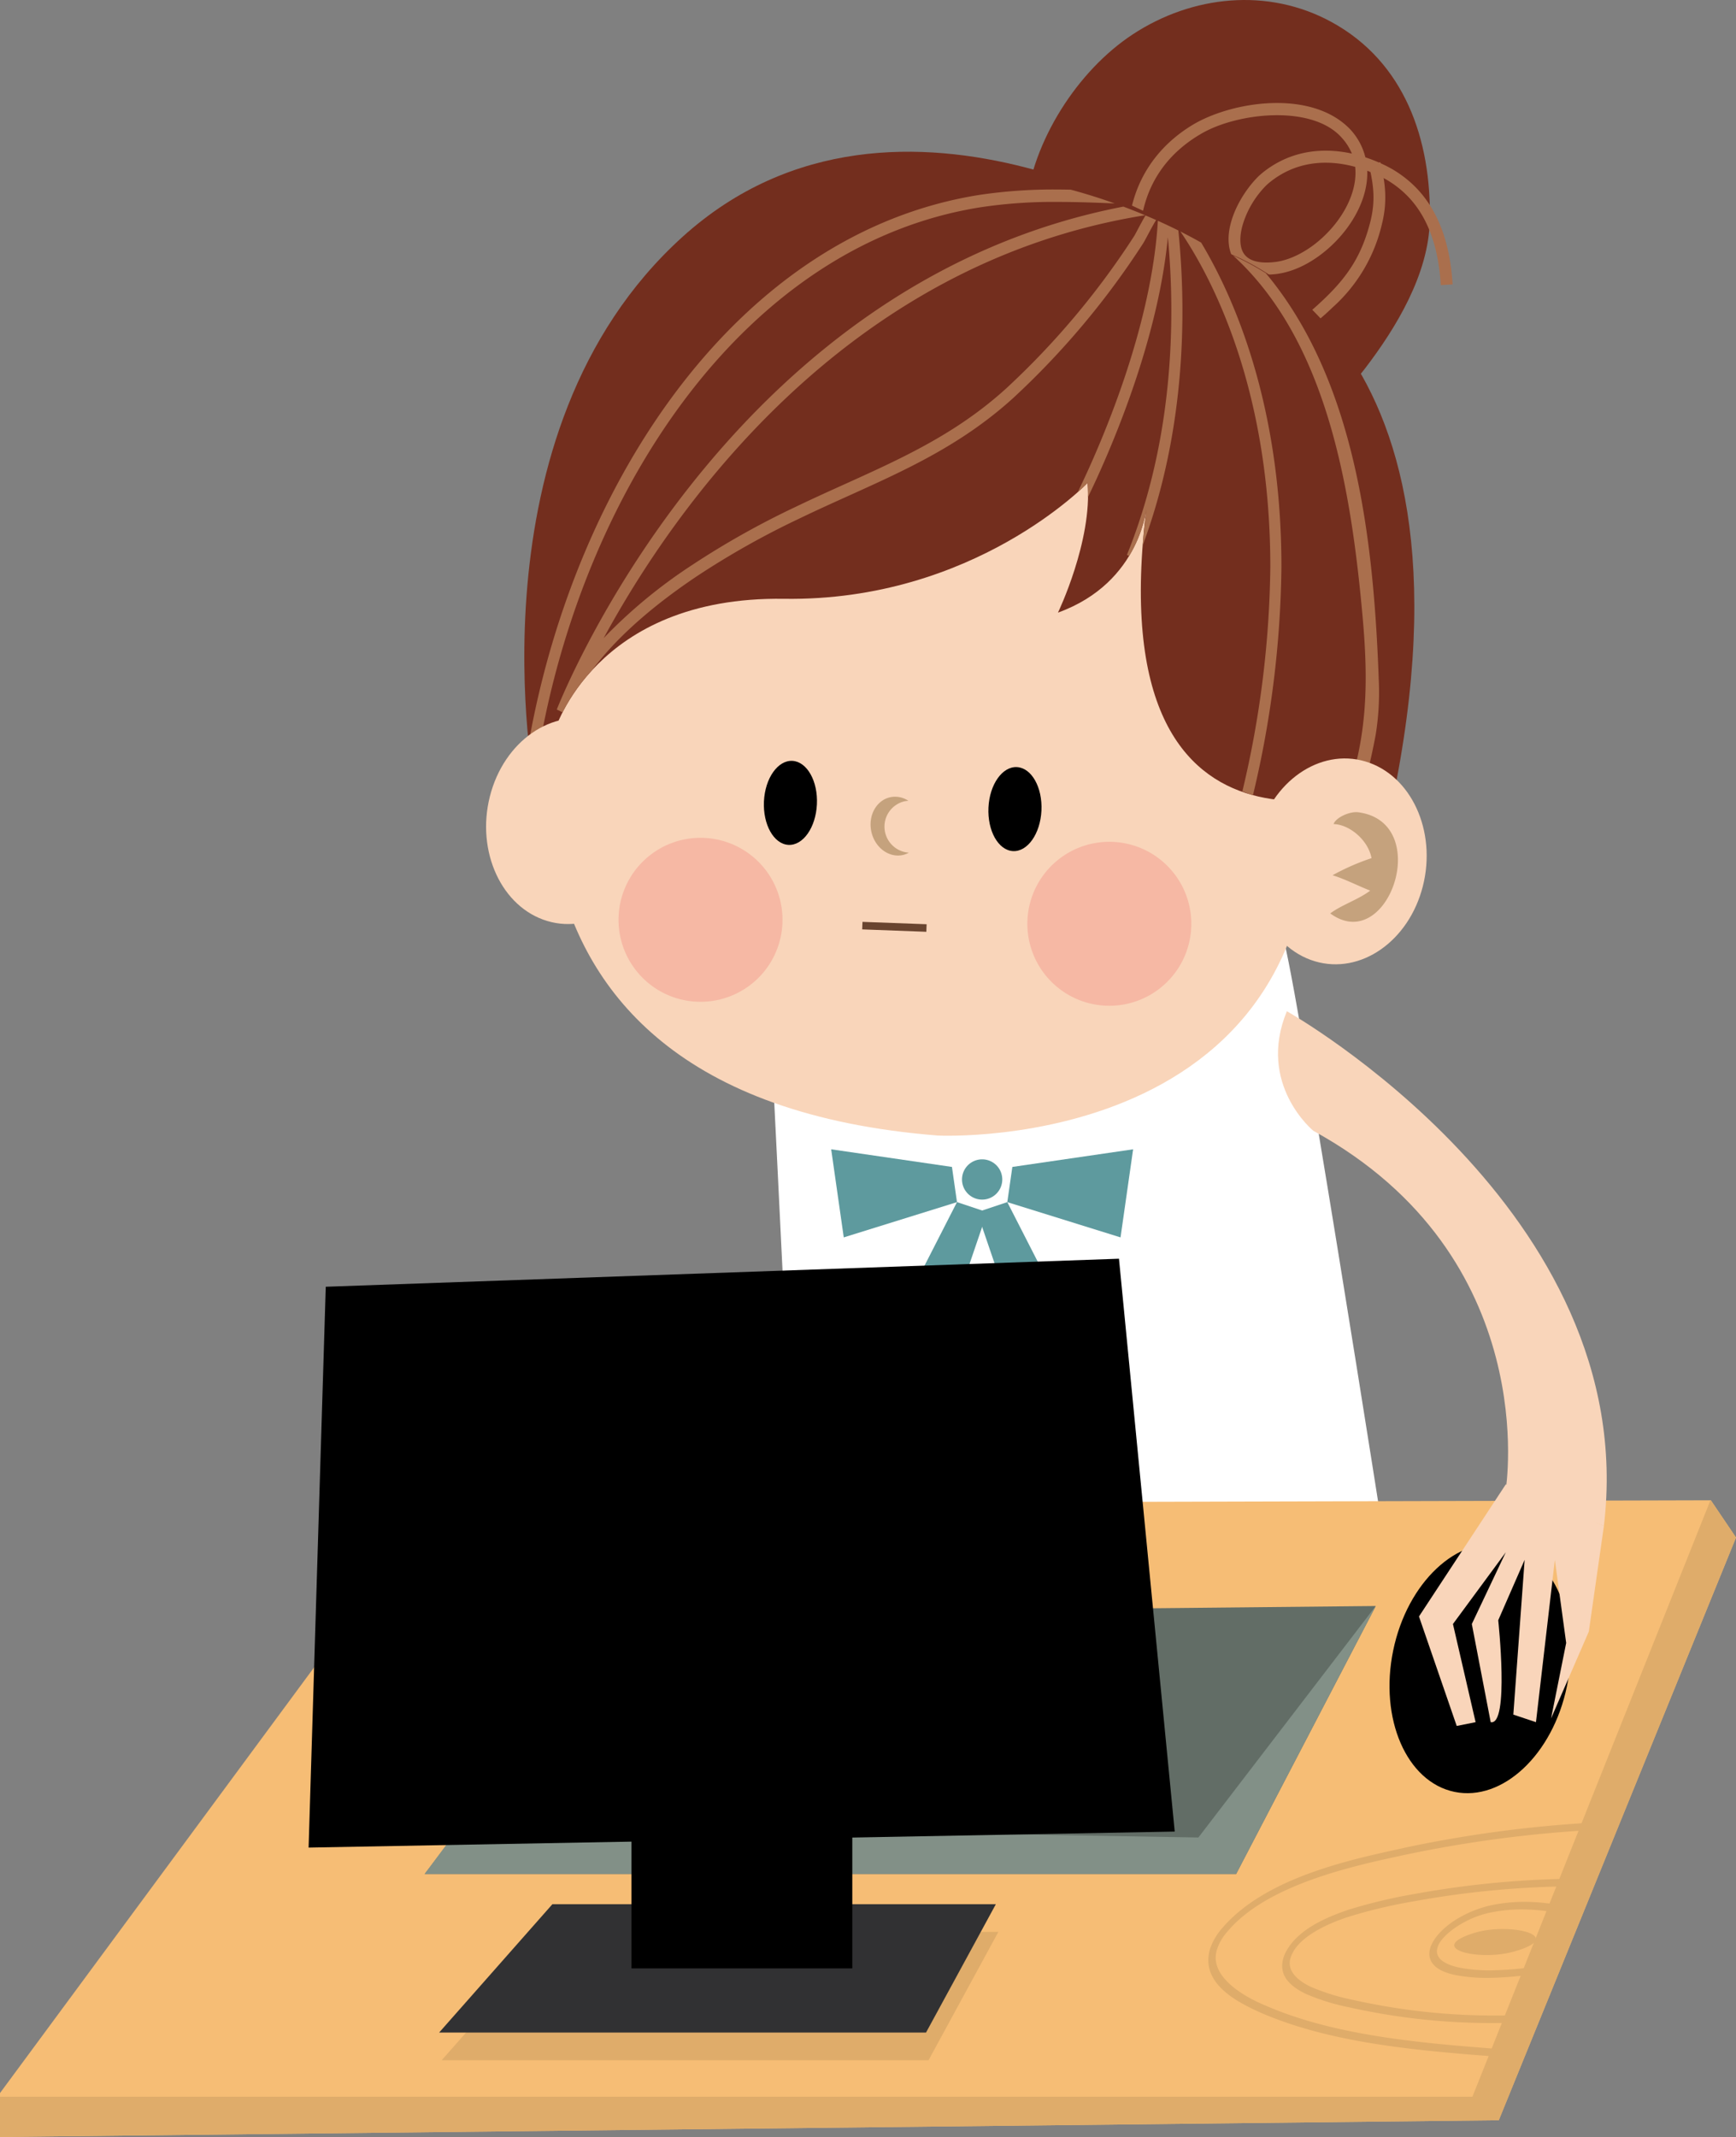 <svg id="Group_293" data-name="Group 293" xmlns="http://www.w3.org/2000/svg" width="355.29" height="437.288" viewBox="0 0 355.29 437.288">
  <rect x="0" y="0" width="355.29" height="437.288" fill="#808080" stroke="none"/>
  <g id="Group_237" data-name="Group 237" transform="translate(158.346 191.431)">
    <path id="Path_531" data-name="Path 531" d="M2257.122,462.319s5.152,102.474,4.635,100.927,121.017-4.631,121.017-4.631-20.087-128.225-21.631-128.225S2257.122,462.319,2257.122,462.319Z" transform="translate(-2257.122 -430.39)" fill="#fff"/>
  </g>
  <g id="Group_241" data-name="Group 241" transform="translate(0 307.004)">
    <g id="Group_238" data-name="Group 238">
      <path id="Path_532" data-name="Path 532" d="M2399.931,581.918l-261.136.687-89.006,120.611V712.2l306.74-3.424,48.55-119.241Z" transform="translate(-2049.789 -581.918)" fill="#f6bd75"/>
    </g>
    <g id="Group_239" data-name="Group 239">
      <path id="Path_533" data-name="Path 533" d="M2399.931,581.918h-.087l-48.709,122.047H2049.789V712.2l306.74-3.424,48.55-119.241Z" transform="translate(-2049.789 -581.918)" fill="#dfac6a"/>
    </g>
    <g id="Group_240" data-name="Group 240" transform="translate(247.298 65.978)">
      <path id="Path_534" data-name="Path 534" d="M2431.806,685.425c-5.623,1.155-11.209,4.715-12.656,8.579-.929,2.744.711,4.919,5.287,5.79a34.565,34.565,0,0,0,6.377.551,74.025,74.025,0,0,0,10.738-.958l.686-1.582a73.744,73.744,0,0,1-10.886.993,33.03,33.03,0,0,1-6.136-.527c-4.379-.888-5.17-2.679-4.6-4.267.76-2.491,5.786-6.092,10.959-7.064a31.63,31.63,0,0,1,6.3-.617,40.833,40.833,0,0,1,8.883,1.054l.671-1.547a41.85,41.85,0,0,0-9.02-1.055A33.338,33.338,0,0,0,2431.806,685.425Zm-56.253,8.773a10.363,10.363,0,0,1,2.012-3.327c8.177-9.773,26.273-13.551,36.607-15.768a253.215,253.215,0,0,1,38.206-5.034c-.145-.5-.312-1-.493-1.481a252.347,252.347,0,0,0-37.513,5.007c-10.339,2.313-28.628,5.779-37.856,16.548a12.711,12.711,0,0,0-2.428,4.055c-2.363,7.307,5.783,11.192,10.1,13.177,14.2,6.223,31.525,7.8,48.333,9.065.5-.49.979-.985,1.471-1.481-17.062-1.27-34.589-2.8-48.805-9.035C2380.8,704.089,2373.423,699.839,2375.553,694.2Zm52.4-3.018c-9.755,3.105.725,5.738,7.972,3.851l.458-.125C2447.166,691.8,2435.313,688.842,2427.956,691.18Zm-25.558-4.8c-5.287,1.773-10.57,4.313-12.857,8.638a6.936,6.936,0,0,0-.437,1.017c-1.27,3.837,1.436,6.1,4.587,7.608a44.7,44.7,0,0,0,8.971,2.754,132.822,132.822,0,0,0,30.019,3.178c1.488,0,2.99-.045,4.485-.091l.67-1.533c-1.546.049-3.092.084-4.621.084a131.363,131.363,0,0,1-29.735-3.151,43.879,43.879,0,0,1-8.76-2.681c-3.091-1.451-5.114-3.556-4.153-6.168a5.038,5.038,0,0,1,.323-.739c1.605-3.244,6.327-5.776,11.5-7.466a105.116,105.116,0,0,1,13.45-3.181,190.052,190.052,0,0,1,33.44-3.063l.67-1.548a191.955,191.955,0,0,0-33.873,3.094A106.983,106.983,0,0,0,2402.4,686.378Z" transform="translate(-2373.668 -668.588)" fill="#dfac6a"/>
    </g>
  </g>
  <g id="Group_242" data-name="Group 242" transform="translate(90.396 395.317)">
    <path id="Path_535" data-name="Path 535" d="M2267.811,724.19h-99.642l23.174-26.262H2282.1Z" transform="translate(-2168.169 -697.928)" fill="#dfac6a"/>
  </g>
  <g id="Group_243" data-name="Group 243" transform="translate(284.376 315.887)">
    <path id="Path_536" data-name="Path 536" d="M2458.682,622.93c-2.883,13.951-13.183,23.609-23,21.583s-15.434-14.99-12.551-28.941,13.183-23.6,23-21.571S2461.569,608.981,2458.682,622.93Z" transform="translate(-2422.375 -593.73)"/>
  </g>
  <g id="Group_246" data-name="Group 246" transform="translate(86.912 328.635)">
    <g id="Group_244" data-name="Group 244">
      <path id="Path_537" data-name="Path 537" d="M2358.084,610.332l-28.58,54.838H2163.429l40.555-53.295Z" transform="translate(-2163.429 -610.332)" fill="#626d66"/>
    </g>
    <g id="Group_245" data-name="Group 245">
      <path id="Path_538" data-name="Path 538" d="M2321.782,657.7l-150.912-2.546-7.441,10.012H2329.5l28.58-54.838Z" transform="translate(-2163.429 -610.332)" fill="#829087"/>
    </g>
  </g>
  <g id="Group_247" data-name="Group 247" transform="translate(89.874 389.656)">
    <path id="Path_539" data-name="Path 539" d="M2267.132,716.752h-99.646l23.177-26.262h90.759Z" transform="translate(-2167.485 -690.491)" fill="#313133"/>
  </g>
  <g id="Group_281" data-name="Group 281" transform="translate(99.479 0)">
    <g id="Group_268" data-name="Group 268">
      <g id="Group_256" data-name="Group 256" transform="translate(110.229)">
        <g id="Group_249" data-name="Group 249">
          <g id="Group_248" data-name="Group 248">
            <path id="Path_540" data-name="Path 540" d="M2346.317,261.892c-11.937-9.953-23.185-22.949-21.5-39.833,1.374-13.738,10.661-28.19,21.932-35.594,12.222-8.033,27.7-9.615,40.646-2.569,15.085,8.2,20.507,24.195,20.17,40.633-.225,10.949-6.848,21.935-13.336,30.393-6.009,7.831-14.931,12.756-23.043,17.953Z" transform="translate(-2324.65 -179.419)" fill="#732e1e"/>
          </g>
        </g>
        <g id="Group_251" data-name="Group 251" transform="translate(21.141 21.075)">
          <g id="Group_250" data-name="Group 250">
            <path id="Path_541" data-name="Path 541" d="M2362.6,260.4c-11.136-12.274-14.991-32.6-1.971-45.008h0a29.46,29.46,0,0,1,5.43-4.049h0c8.114-4.65,24.115-7.042,31.928,1.237h0a13.435,13.435,0,0,1,1.769,2.453h0a13.123,13.123,0,0,1,1.255,3.187h0a31.5,31.5,0,0,1,3.653,1.462h0a22.815,22.815,0,0,1,7.2,5.259h0c4.642,5.106,6.56,11.993,7,19.283h0l-2.42.153c-.417-6.972-2.242-13.246-6.355-17.754h0a20.277,20.277,0,0,0-6.432-4.7h0c-.747-.349-1.5-.662-2.262-.951h0c.188,5.586-3.008,11.23-7.238,15.233h0c-3.351,3.171-7.427,5.429-11.416,5.9h0c-3.723.432-6.418-.317-8.052-2.1h0c-4.073-4.991,0-13.5,4.444-17.9h0c.277-.26.558-.5.84-.735h0c5.482-4.418,12.014-5.288,18.275-3.911h0a10.262,10.262,0,0,0-.586-1.2h0a11,11,0,0,0-1.446-2h0c-6.1-6.981-21.68-5.147-28.948-.779h0a27.439,27.439,0,0,0-4.981,3.719h0c-11.719,11.131-8.445,29.931,2.1,41.522h0c6.938,7.589,16.742,11.858,27.205,8.757h0l.681,2.368c-11.5,3.419-22.308-1.344-29.666-9.445Zm13.44-28.809c-.933,2.884-.811,5.445.419,6.726h0c.9.993,2.665,1.706,6.006,1.331h0c3.271-.366,7-2.355,10.04-5.254h0c4.17-3.948,6.949-9.354,6.418-14.222h0c-6.082-1.659-12.3-1.022-17.458,3.138h0c-.231.184-.465.387-.689.6h0a.33.33,0,0,1-.029.026h0a19.415,19.415,0,0,0-4.708,7.653Zm42.82,12.638v-.005h0l0,0,0,0Z" transform="translate(-2352.422 -207.103)" fill="#aa6f4d"/>
          </g>
        </g>
        <g id="Group_255" data-name="Group 255" transform="translate(21.497 33.185)">
          <g id="Group_252" data-name="Group 252" transform="translate(0 18.287)">
            <path id="Path_542" data-name="Path 542" d="M2366.211,263.324a44.592,44.592,0,0,1-4.533-3.511h0a39.251,39.251,0,0,1-8.788-11.678h0l2.2-1.1a36.426,36.426,0,0,0,8.177,10.919h0a43.459,43.459,0,0,0,4.264,3.3h0c4.892,3.355,10.154,6.3,15.951,6.869h0l-.087,2.529c-6.5-.65-12.166-3.887-17.183-7.327Z" transform="translate(-2352.889 -247.034)" fill="#aa6f4d"/>
          </g>
          <g id="Group_254" data-name="Group 254" transform="translate(20.708)">
            <g id="Group_253" data-name="Group 253">
              <path id="Path_543" data-name="Path 543" d="M2400.692,252.943c-.382.361-.766.718-1.169,1.082h0c-4.909,4.378-12,9.878-19.431,8.7h0l0,0,.388-2.434c5.885,1.073,12.7-3.781,17.437-8.113h0q.572-.525,1.123-1.046h0c4.989-4.743,7.851-9.044,9.606-15.979h0c1.02-4.135.718-7.28-.305-11.549h0l2.345-.593c1.079,4.418,1.453,8.183.3,12.747h0a32.857,32.857,0,0,1-10.2,17.086h0l-.1.1Z" transform="translate(-2380.092 -223.011)" fill="#aa6f4d"/>
            </g>
          </g>
        </g>
      </g>
      <g id="Group_258" data-name="Group 258" transform="translate(12.525 91.008)">
        <g id="Group_257" data-name="Group 257">
          <path id="Path_544" data-name="Path 544" d="M2200.069,340.063s-29.417,91.906,76.176,100.263c0,0,87.3,4.434,75.418-82.528l-24.323-51.157-83.151-7.672Z" transform="translate(-2196.303 -298.969)" fill="#f9d5ba"/>
        </g>
      </g>
      <g id="Group_259" data-name="Group 259" transform="translate(7.826 31.05)">
        <path id="Path_545" data-name="Path 545" d="M2317.534,292.489s-1.013,15.814-18.186,22.027c0,0,7.071-14.685,6.061-26.545,0,0-23.234,24.285-62.124,23.719s-46.973,27.111-46.973,27.111l-4.044,11.541s-14.141-72.678,30.307-112.777,107.081,1.834,107.081,1.834,57.582,12.584,38.894,109.912C2368.549,349.312,2306.925,374.947,2317.534,292.489Z" transform="translate(-2190.129 -220.207)" fill="#732e1e"/>
      </g>
      <g id="Group_260" data-name="Group 260" transform="translate(8.85 38.777)">
        <path id="Path_546" data-name="Path 546" d="M2320.114,236.761c-.739,12.8-4.645,26.421-8.607,37.174-3.132,8.522-6.251,15.2-7.788,18.351,1.318-1.171,2.012-1.891,2.012-1.891a29.019,29.019,0,0,1,.08,2.907c3.5-7.205,14.2-30.628,16.35-53.2.42,4.456.712,9.556.708,15.112,0,14.651-2.026,32.453-9.082,49.909l.443.224a26.318,26.318,0,0,0,3.529-9.63q-.475,3.86-.722,7.4c6.273-16.888,8.105-33.846,8.105-47.907,0-6.123-.351-11.677-.83-16.467C2323.086,238.133,2321.678,237.462,2320.114,236.761Zm45.193,93.62c0-.039,0-.085,0-.123-1.054-28.661-4.815-60.917-23.108-82.788a55.8,55.8,0,0,0-6.685-3.6c19.229,17.534,24.148,47.742,26.494,73.824,1.21,13.438,1.041,24.7-3.511,37.31.864-.079,1.713-.175,2.54-.286,1.221-.167,3.393-11.29,3.663-12.825A54.615,54.615,0,0,0,2365.307,330.381Zm-40.579-91.427c.06.091.118.172.184.267,6.033,8.947,18.219,31.521,18.219,68.391a206.57,206.57,0,0,1-5.723,45.9q1.071.435,2.168.792a209.465,209.465,0,0,0,5.829-46.7c0-33.432-9.849-55.423-16.434-66.384C2328.088,240.72,2326.642,239.92,2324.728,238.954Zm-40.878-4.963A99.987,99.987,0,0,1,2299.6,232.9c3.889,0,7.784.142,11.677.309-2.768-.99-5.776-1.951-8.985-2.817-.9-.015-1.79-.033-2.692-.033a102.786,102.786,0,0,0-16.073,1.114c-49.416,7.883-82.515,58.663-92.056,111.48l1.813.411.493-.316C2203.283,291.1,2235.877,241.568,2283.849,233.991Zm35.251,3.731c.225-.4.44-.77.655-1.122q-1.046-.464-2.174-.94c-1.062,1.821-2.13,3.968-2.322,4.236a162.491,162.491,0,0,1-26.176,31.159c-13.047,11.86-27.719,16.83-43.188,24.283a171.383,171.383,0,0,0-21.173,11.905,103.58,103.58,0,0,0-18.026,14.907C2220.887,296,2255.8,245.481,2317.5,235.626c-1.387-.586-2.872-1.178-4.444-1.767-77.954,15.041-112.174,93.709-115.66,102.172-.069.158-.132.317-.194.477s-.1.255-.108.26l1.187.57a38.735,38.735,0,0,1,6.046-8.626c5.846-7.845,14.4-14.511,21.565-19.3a169.389,169.389,0,0,1,20.9-11.743c15.3-7.393,30.238-12.415,43.722-24.645a165.19,165.19,0,0,0,26.574-31.628C2317.446,240.85,2318.216,239.3,2319.1,237.722Z" transform="translate(-2191.475 -230.357)" fill="#aa6f4d"/>
      </g>
      <g id="Group_262" data-name="Group 262" transform="translate(0 146.963)">
        <g id="Group_261" data-name="Group 261">
          <path id="Path_547" data-name="Path 547" d="M2214.492,398.589c-2.855,11.289-12.755,18.179-22.1,15.388s-14.619-14.2-11.764-25.494,12.757-18.182,22.11-15.387S2217.347,387.3,2214.492,398.589Z" transform="translate(-2179.849 -372.473)" fill="#f9d5ba"/>
        </g>
      </g>
      <g id="Group_267" data-name="Group 267" transform="translate(157.084 155.199)">
        <g id="Group_264" data-name="Group 264">
          <g id="Group_263" data-name="Group 263">
            <path id="Path_548" data-name="Path 548" d="M2420.846,409.411c-2.859,11.287-12.756,18.181-22.105,15.388s-14.62-14.2-11.765-25.492,12.76-18.184,22.11-15.393S2423.7,398.118,2420.846,409.411Z" transform="translate(-2386.2 -383.293)" fill="#f9d5ba"/>
          </g>
        </g>
        <g id="Group_266" data-name="Group 266" transform="translate(15.68 10.99)">
          <g id="Group_265" data-name="Group 265">
            <path id="Path_549" data-name="Path 549" d="M2406.8,418.45c2.4-1.78,5.718-2.805,8.184-4.663-2.55-.993-5.179-2.377-7.712-3.145a47.174,47.174,0,0,1,7.979-3.5c-.683-3.693-4.5-6.885-7.767-6.975.462-1.34,3.317-2.645,5.066-2.41C2428,399.822,2418.69,427.187,2406.8,418.45Z" transform="translate(-2406.797 -397.73)" fill="#c5a27d"/>
          </g>
        </g>
      </g>
    </g>
    <g id="Group_280" data-name="Group 280" transform="translate(27.108 155.691)">
      <g id="Group_269" data-name="Group 269" transform="translate(49.871 32.948)">
        <path id="Path_550" data-name="Path 550" d="M2280.971,428.761l.059-1.54,13.124.485-.059,1.548-13.124-.493Z" transform="translate(-2280.971 -427.22)" fill="#69442f"/>
      </g>
      <g id="Group_271" data-name="Group 271" transform="translate(51.585 7.337)">
        <g id="Group_270" data-name="Group 270">
          <path id="Path_551" data-name="Path 551" d="M2286.188,400.829a5.322,5.322,0,0,1,4.052-6.331,5.861,5.861,0,0,1,.722-.08,4.888,4.888,0,0,0-3.687-.739c-2.852.608-4.6,3.756-3.9,7.022s3.58,5.425,6.431,4.81a4.626,4.626,0,0,0,1.253-.483A5.33,5.33,0,0,1,2286.188,400.829Z" transform="translate(-2283.222 -393.577)" fill="#c5a27d"/>
        </g>
      </g>
      <g id="Group_273" data-name="Group 273" transform="translate(83.67 16.564)">
        <g id="Group_272" data-name="Group 272">
          <path id="Path_552" data-name="Path 552" d="M2358.728,425.06a16.777,16.777,0,1,1-14-19.161A16.779,16.779,0,0,1,2358.728,425.06Z" transform="translate(-2325.37 -405.698)" fill="#f6b8a4"/>
        </g>
      </g>
      <g id="Group_275" data-name="Group 275" transform="translate(0 15.746)">
        <g id="Group_274" data-name="Group 274">
          <path id="Path_553" data-name="Path 553" d="M2248.819,423.986a16.779,16.779,0,1,1-14-19.161A16.779,16.779,0,0,1,2248.819,423.986Z" transform="translate(-2215.458 -404.623)" fill="#f6b8a4"/>
        </g>
      </g>
      <g id="Group_277" data-name="Group 277" transform="translate(75.7 1.274)">
        <g id="Group_276" data-name="Group 276">
          <path id="Path_554" data-name="Path 554" d="M2325.755,394.525c-.232,4.748-2.848,8.456-5.843,8.279s-5.224-4.162-5-8.905,2.852-8.455,5.843-8.281S2325.984,389.775,2325.755,394.525Z" transform="translate(-2314.901 -385.612)"/>
        </g>
      </g>
      <g id="Group_279" data-name="Group 279" transform="translate(29.75)">
        <g id="Group_278" data-name="Group 278">
          <path id="Path_555" data-name="Path 555" d="M2265.39,392.85c-.232,4.753-2.847,8.456-5.839,8.283s-5.227-4.162-5-8.906,2.849-8.456,5.839-8.282S2265.623,388.106,2265.39,392.85Z" transform="translate(-2254.539 -383.939)"/>
        </g>
      </g>
    </g>
  </g>
  <g id="Group_287" data-name="Group 287" transform="translate(170.108 235.176)">
    <g id="Group_282" data-name="Group 282">
      <path id="Path_556" data-name="Path 556" d="M2297.4,491.5l-24.718-3.606,2.574,18.025,23.174-7.213Z" transform="translate(-2272.681 -487.889)" fill="#5e9a9e"/>
    </g>
    <g id="Group_283" data-name="Group 283" transform="translate(36.046)">
      <path id="Path_557" data-name="Path 557" d="M2321.065,491.5l24.715-3.606-2.574,18.025-23.175-7.213Z" transform="translate(-2320.031 -487.889)" fill="#5e9a9e"/>
    </g>
    <g id="Group_284" data-name="Group 284" transform="translate(13.901 10.812)">
      <path id="Path_558" data-name="Path 558" d="M2302.789,502.092l-11.847,23.174,10.3,1.547,7.723-22.661Z" transform="translate(-2290.941 -502.092)" fill="#5e9a9e"/>
    </g>
    <g id="Group_285" data-name="Group 285" transform="translate(29.87 10.812)">
      <path id="Path_559" data-name="Path 559" d="M2318.094,502.092l11.847,23.174-10.3,1.547-7.723-22.661Z" transform="translate(-2311.919 -502.092)" fill="#5e9a9e"/>
    </g>
    <g id="Group_286" data-name="Group 286" transform="translate(26.776 2.059)">
      <path id="Path_560" data-name="Path 560" d="M2316.094,494.715a4.12,4.12,0,1,1-4.118-4.121A4.116,4.116,0,0,1,2316.094,494.715Z" transform="translate(-2307.854 -490.594)" fill="#5e9a9e"/>
    </g>
  </g>
  <g id="Group_288" data-name="Group 288" transform="translate(63.158 257.568)">
    <path id="Path_561" data-name="Path 561" d="M2135.919,522.715l-3.511,114.762,177.26-3.278-11.41-117.222Z" transform="translate(-2132.407 -516.976)"/>
  </g>
  <g id="Group_289" data-name="Group 289" transform="translate(129.241 364.552)">
    <rect id="Rectangle_126" data-name="Rectangle 126" width="45.19" height="38.238"/>
  </g>
  <g id="Group_292" data-name="Group 292" transform="translate(261.555 206.929)">
    <g id="Group_290" data-name="Group 290" transform="translate(28.853 96.814)">
      <path id="Path_562" data-name="Path 562" d="M2430.3,604.894l7.722,22.4,3.866-.773-4.638-20.083,10.814-14.675-6.95,14.675,3.861,20.083c3.861.773,1.544-20.854,1.544-20.854l5.405-12.36-2.314,31.67,4.632,1.544,3.865-33.214,2.317,17-3.09,15.445,7.726-17.766,3.088-21.63-20.083-8.492Z" transform="translate(-2430.299 -577.862)" fill="#f9d5ba"/>
    </g>
    <g id="Group_291" data-name="Group 291">
      <path id="Path_563" data-name="Path 563" d="M2394.21,450.684s72.612,40.765,64.886,105.306l-20.083-7.472s7.721-47.557-39.393-73.374C2399.62,475.144,2388.032,465.633,2394.21,450.684Z" transform="translate(-2392.396 -450.684)" fill="#f9d5ba"/>
    </g>
  </g>
</svg>
